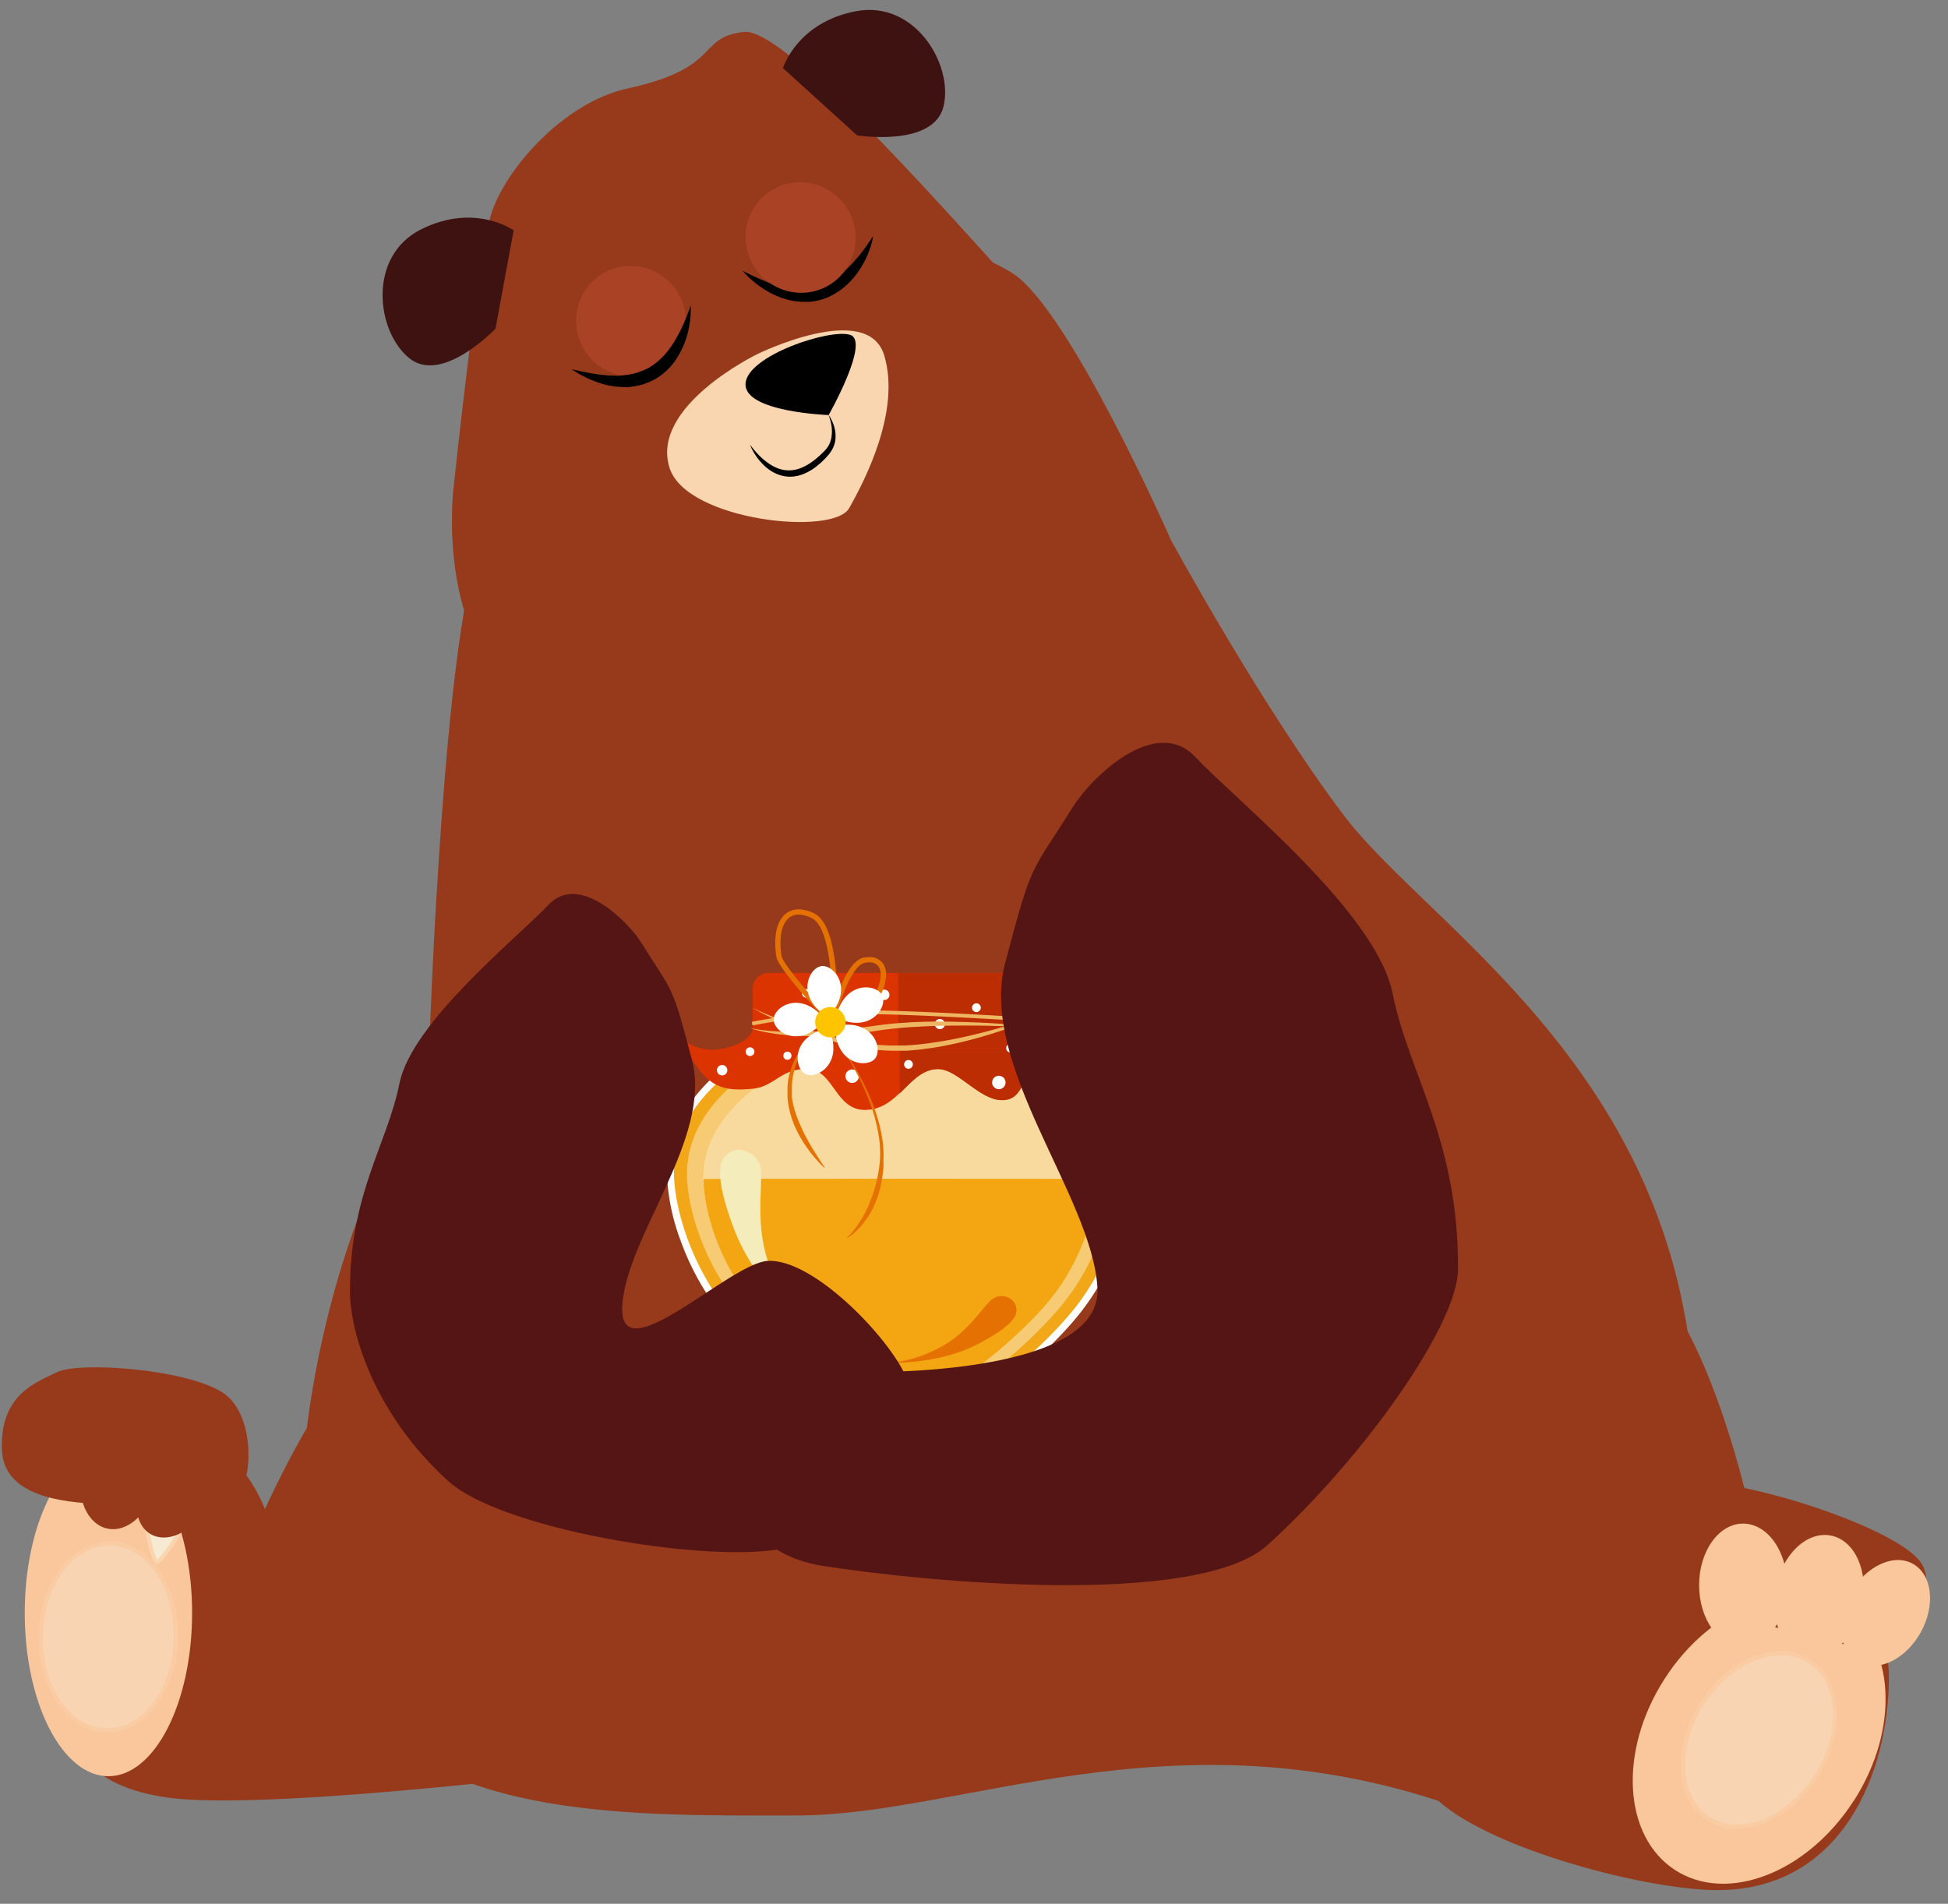 <svg xmlns="http://www.w3.org/2000/svg" viewBox="-0.48 -2.49 488.851 477.85"><rect x="-0.48" y="-2.49" width="488.851" height="477.85" fill="#808080" stroke="none"/><defs><clipPath id="a"><path d="M446.5 412.9c-6.94 0-14.56 4.87-19.4 12.41-6.85 10.68-6.21 23.36 1.44 28.27a12.57 12.57 0 0 0 6.91 2c6.94 0 14.56-4.87 19.4-12.41 6.86-10.68 6.21-23.36-1.44-28.27a12.58 12.58 0 0 0-6.91-2z" fill="none"/></clipPath></defs><title>Depositphotos_86110172_09</title><g data-name="Layer 2"><g data-name="Layer 28"><path d="M146.13 313.9s-32.58 1.36-48.87 14.93S66 376.34 66 376.34s-8.14-23.08-28.51-19-31.29 25.79-27.22 49.1 5.5 38.6 31.29 42.26 114.11-7.7 114.11-7.7l-9.54-127.1z" fill="#963a1b"/><path d="M47.73 402.34c0 22.62-9.42 41-21 41s-21-18.34-21-41 9.42-41 21-41 21 18.34 21 41z" fill="#fac69c"/><path d="M57.42 373.49c5.37 0 7.27-20.71-2.23-26.58s-35.92-7.68-41.34-5S-.48 347.52 0 361.37c.75 20.03 43 12.12 57.42 12.12z" fill="#963a1b"/><path d="M303.29 424.77s43.68 12.56 57.25 24.78 52.34 22.37 70 22.37c31 0 43-29.16 43-53.59s-35.66-44.79-35.66-44.79-10.86-48-28.5-58.81c-25-15.41-67.63 11.43-88 34.51s-18.12 75.54-18.12 75.54z" fill="#963a1b"/><path d="M464.73 449.47c-11.6 18.07-31.65 25.89-44.77 17.47s-14.35-29.9-2.74-48 31.65-25.86 44.78-17.44 14.35 29.9 2.74 48z" fill="#fac69c"/><path d="M470.47 412s17.66-13.55 10.87-22.59-47.66-22-61.08-19.9-16.56 11-11 21.13S470.47 412 470.47 412z" fill="#963a1b"/><path d="M293.25 132.85s22.83 41.93 43.44 69.23c22 29.16 88.23 66.51 88.23 154.74 0 55.92-34.6 102.46-64.38 92.72-68.1-22.26-120.22 3.65-160.94 3.65s-89.75 1.36-112.83-29.86-6.62-98.76 4.23-124 16.29-40.21 16.29-40.21 3.7-108.64 13.57-126.24c15.57-27.76 22.06-51.68 36-63.48 18.43-15.64 70.66-19.43 96.64-3.38 14.2 8.78 39.79 66.86 39.79 66.86z" fill="#963a1b"/><path d="M156.93 19.74c-16 3.48-30.77 20.41-34.17 31.59s-9.47 69.09-9.47 69.09-4.43 37.31 17.79 52.73 54.48 30.32 54.48 30.32 58.91-31.34 63.05-41.33 20.6-77.76 11.94-85.93S198.3 4.15 186.22 5.52 181 14.5 156.93 19.74z" fill="#963a1b"/><path d="M189.61 86.37s-27.26 13.15-22 28.77c4.41 13.06 41 17 45 9.93s13-24.47 8.8-38.37-31.8-.33-31.8-.33z" fill="#f9d6af"/><path d="M207.47 101.69s-21.15-.73-20.86-7.83 21.37-14 26.32-12.28-5.46 20.11-5.46 20.11z"/><path d="M128.42 55.33s-9.72-7-23.2-.27-11.34 25.48-3.07 32.3S123.86 80 123.86 80z" fill="#3e1211"/><path d="M196 14.6S199.51 3.13 214.32.32s24.46 13.4 22 23.83-21.71 7.33-21.71 7.33z" fill="#3e1211"/><path d="M185.72 65.43l.43.2c.28.13.69.32 1.2.58l.85.43 1 .45 1.12.51 1.26.51c.86.39 1.84.67 2.84 1 .51.13 1 .28 1.56.42s1.08.21 1.63.33a8 8 0 0 0 .84.11l.84.1H201a16.06 16.06 0 0 0 1.71-.16l.85-.13.83-.21c.14 0 .28-.06.42-.11l.41-.14c.27-.1.55-.17.81-.29l.79-.35a8.29 8.29 0 0 0 .77-.39c.51-.25 1-.58 1.48-.87l.69-.5.34-.25.33-.26a25 25 0 0 0 2.43-2.21c.37-.38.72-.76 1.05-1.14s.64-.76 1-1.11c.59-.73 1.13-1.43 1.58-2.06s.84-1.2 1.16-1.66.57-.85.73-1.11l.25-.4a14.45 14.45 0 0 1-.37 1.78c-.15.56-.35 1.23-.64 2a24.58 24.58 0 0 1-1.1 2.5 24.08 24.08 0 0 1-1.69 2.8 20 20 0 0 1-2.41 2.82 8.4 8.4 0 0 1-.72.67l-.77.65a16.13 16.13 0 0 1-1.71 1.16 15.29 15.29 0 0 1-1.88 1c-.32.15-.67.25-1 .38l-.51.18c-.17.06-.35.09-.52.14l-1.05.25c-.35.06-.71.1-1.06.15l-.53.07h-1.59c-.7 0-1.39-.09-2.07-.17s-1.33-.23-2-.42l-.92-.28a8.19 8.19 0 0 1-.89-.3c-.57-.24-1.13-.47-1.66-.71a25.07 25.07 0 0 1-2.82-1.65c-.41-.29-.81-.55-1.18-.82l-1-.82-.86-.73-.67-.67c-.41-.4-.71-.74-.93-1z"/><path d="M207.47 101.69a8 8 0 0 1 .75 1.27 9.82 9.82 0 0 1 .62 1.6c.11.32.17.67.25 1a8.5 8.5 0 0 1 .11 1.2 8.07 8.07 0 0 1-.07 1.33c0 .23-.09.46-.15.7s-.15.46-.23.7-.08.24-.14.35l-.18.34a4.52 4.52 0 0 1-.39.68l-.47.65-.51.57-.5.56c-.17.19-.38.37-.57.56l-.59.56-.63.52a14.64 14.64 0 0 1-1.33 1c-.22.16-.48.29-.72.43a7 7 0 0 1-.75.4 9.67 9.67 0 0 1-3.28 1 8.45 8.45 0 0 1-3.32-.31 9.62 9.62 0 0 1-2.75-1.35 11.76 11.76 0 0 1-2-1.77 15.32 15.32 0 0 1-2.27-3.2c-.22-.41-.37-.75-.47-1s-.14-.36-.14-.36.31.44.89 1.15c.29.36.67.77 1.1 1.24s1 1 1.55 1.45a14.12 14.12 0 0 0 2 1.41 9.45 9.45 0 0 0 2.47 1 7.66 7.66 0 0 0 2.75.13 8.75 8.75 0 0 0 2.75-.85 13.93 13.93 0 0 0 2.52-1.58l.59-.46.55-.48c.18-.16.37-.31.54-.49l.54-.53.51-.5.42-.49a3.43 3.43 0 0 0 .37-.52l.17-.26c.06-.09.09-.19.14-.28a6.38 6.38 0 0 0 .63-2.26 9 9 0 0 0 0-2.07 13.06 13.06 0 0 0-.31-1.61c-.12-.44-.22-.79-.31-1s-.14-.43-.14-.43z"/><ellipse cx="157.89" cy="78.12" rx="13.75" ry="13.91" transform="rotate(-28.68 157.913 78.125)" fill="#aa4226"/><path d="M142.9 90.18l.47.09c.3.07.75.15 1.3.28l.92.22 1.08.2 1.2.24 1.35.2c.93.18 1.95.23 3 .35.53 0 1.07 0 1.62.05s1.1 0 1.66-.06a8 8 0 0 0 .84-.09l.84-.1c.28 0 .55-.12.83-.17s.56-.1.84-.18a16.06 16.06 0 0 0 1.62-.55l.8-.32.73-.34c.13-.07.26-.12.38-.2l.36-.23c.24-.16.49-.29.72-.47l.69-.52a8.1 8.1 0 0 0 .66-.55c.44-.36.82-.79 1.24-1.19l.56-.64.28-.32.26-.33A24.93 24.93 0 0 0 169 82.8c.27-.46.53-.9.76-1.35s.45-.88.67-1.3c.41-.85.77-1.65 1.06-2.37s.55-1.36.75-1.89.36-1 .45-1.24l.15-.45a14.42 14.42 0 0 1 0 1.82c0 .58-.06 1.28-.17 2.09a24.34 24.34 0 0 1-.49 2.69 23.9 23.9 0 0 1-1 3.11 20 20 0 0 1-1.69 3.3 8.35 8.35 0 0 1-.49.79c-.2.27-.39.54-.6.81a16.16 16.16 0 0 1-1.4 1.52 15.27 15.27 0 0 1-1.61 1.38c-.28.22-.59.4-.89.6l-.45.29c-.15.1-.32.17-.47.26l-1 .48c-.33.14-.67.26-1 .39l-.5.19c-.17.06-.34.09-.51.14l-1 .26c-.68.14-1.37.23-2.05.31s-1.35.08-2 0l-1-.06a8.32 8.32 0 0 1-.94-.09c-.61-.11-1.21-.2-1.78-.31a25 25 0 0 1-3.12-1c-.47-.19-.92-.35-1.34-.53l-1.17-.57-1-.51-.81-.49c-.49-.3-.86-.56-1.12-.72z"/><ellipse cx="200.43" cy="57.12" rx="13.75" ry="13.91" transform="rotate(-28.68 200.456 57.12)" fill="#aa4226"/><g clip-path="url(#a)"><path fill="#f8d4b2" d="M420.25 412.9h41.46v42.63h-41.46z"/></g><path d="M435.45 455.53a12.57 12.57 0 0 1-6.91-2c-7.65-4.91-8.29-17.6-1.44-28.27 4.84-7.54 12.45-12.41 19.4-12.41a12.58 12.58 0 0 1 6.91 2c7.65 4.91 8.3 17.6 1.44 28.27-4.84 7.54-12.45 12.41-19.4 12.41zm11-43.62c-7.27 0-15.21 5-20.23 12.86-7.15 11.14-6.37 24.44 1.74 29.65a13.56 13.56 0 0 0 7.45 2.11c7.27 0 15.21-5 20.23-12.86 7.15-11.14 6.37-24.44-1.74-29.65a13.55 13.55 0 0 0-7.45-2.11z" fill="#facca4"/><path d="M26.92 385.37c-9 0-16.45 10.17-16.72 22.66-.27 12.69 6.91 23.16 16 23.36h.25c9 0 16.45-10.17 16.72-22.66.27-12.69-6.91-23.16-16-23.36z" fill="#f8d4b2"/><path d="M26.45 431.39h-.25c-9.09-.19-16.26-10.67-16-23.36.26-12.49 7.77-22.66 16.72-22.66h.25c9.09.19 16.27 10.67 16 23.36-.26 12.49-7.76 22.66-16.72 22.66zm.48-47c-4.65 0-9 2.46-12.39 7A29.1 29.1 0 0 0 9.21 408c-.28 13.23 7.33 24.17 17 24.37h.27c4.64 0 9-2.47 12.38-7a29.09 29.09 0 0 0 5.33-16.68c.28-13.23-7.33-24.17-17-24.37z" fill="#facca4"/><path d="M36.37 380.87s1.44 9.18 2.74 8.62c1-.41 6.59-8.25 5.68-8.65-3.79-1.65-8.42.03-8.42.03z" fill="#f6ead2"/><path d="M39 390c-.72 0-1.38-.8-2.28-4.71-.5-2.15-.84-4.33-.84-4.36l-.06-.41.39-.14a15.6 15.6 0 0 1 4.79-.79 9.85 9.85 0 0 1 4 .77.69.69 0 0 1 .4.67c0 1.51-4.93 8.4-6.07 8.89a.79.79 0 0 1-.33.08zm-2.07-8.8c.56 3.43 1.48 7.16 2.07 7.76 1-.74 5-6.41 5.37-7.77a9.05 9.05 0 0 0-3.38-.59 15 15 0 0 0-4.06.62z" fill="#f9d6af"/><ellipse cx="29.22" cy="368.36" rx="13.14" ry="9.39" transform="rotate(-77.83 29.203 368.345)" fill="#963a1b"/><ellipse cx="43.34" cy="372.18" rx="12" ry="8.58" transform="rotate(-60.03 43.343 372.187)" fill="#963a1b"/><ellipse cx="436.95" cy="395.38" rx="11.04" ry="15.45" fill="#fac69c"/><ellipse cx="456.01" cy="398.11" rx="15.45" ry="11.04" transform="rotate(-78.75 455.99 398.11)" fill="#fac69c"/><ellipse cx="472.69" cy="402.34" rx="14.11" ry="10.09" transform="rotate(-60.95 472.704 402.338)" fill="#fac69c"/><path d="M252.58 256.45h-54.25S167.7 268 167.78 291.74c0 9.25 4.48 24 13.69 35.29s23.18 21.33 23.18 21.33h41.61s14-10 23.18-21.33 13.67-26 13.69-35.29c.08-23.7-30.55-35.29-30.55-35.29z" fill="#f2a718"/><path d="M246.56 349.29h-42.2l-.24-.17c-.14-.1-14.16-10.21-23.35-21.5a65 65 0 0 1-10.44-18.69 53.12 53.12 0 0 1-3.46-17.18 29 29 0 0 1 4.89-16 45.77 45.77 0 0 1 10.72-11.25 67.83 67.83 0 0 1 15.52-8.91l.16-.06h54.59l.16.06a67.83 67.83 0 0 1 15.54 8.89 45.75 45.75 0 0 1 10.72 11.25 29 29 0 0 1 4.89 16 53.06 53.06 0 0 1-3.46 17.18 65 65 0 0 1-10.44 18.69c-9.16 11.3-23.22 21.4-23.36 21.51l-.24.17zM205 347.44h41c1.87-1.37 14.38-10.7 22.76-21 9.23-11.34 13.46-25.94 13.49-34.71 0-11.86-8.07-20.58-14.89-25.8a67.58 67.58 0 0 0-14.92-8.57H198.5a67.78 67.78 0 0 0-15 8.6c-9.88 7.58-14.88 16.26-14.85 25.77 0 8.77 4.26 23.38 13.49 34.71 8.38 10.29 20.89 19.62 22.76 21z" fill="#fff"/><path d="M207.59 342s-12-8.59-19.9-18.32-11.73-22.36-11.76-30.3C175.86 273 202.16 263 202.16 263h46.59S275 273 275 293.33c0 7.94-3.84 20.58-11.76 30.3S243.32 342 243.32 342zm42.77-83l-50.36.43s-28.34 11-28.08 33c.1 8.59 4.34 22.21 13 32.65s21.68 19.62 21.68 19.62l38.62-.33s12.88-9.4 21.35-20S279 300 279 291.44c-.12-22-28.63-32.52-28.63-32.52z" fill="#f7ca74"/><path d="M248.75 263h-46.59s-26.3 9.95-26.23 30.3c0 7.94 3.84 20.58 11.76 30.3s19.9 18.4 19.9 18.4h35.73s12-8.59 19.9-18.32S275 301.28 275 293.33C275 273 248.75 263 248.75 263z" fill="#f9da9e"/><path d="M188.43 255.57s0 3.36-6.88 5c-7.94 1.92-12.06-3.53-12.06-3.53a52.35 52.35 0 0 0 6.13 9.74c3.47 4.11 7.26 4.53 12.81 4s7.28-5.39 14.12-4.91c6.18.44 6.66 10.23 14 10.23 8.49 0 11-10 18.16-10.28 5.48-.19 11.32 9.12 17.66 7.64 4.67-1.09 4-8.75 9.32-9.52 4.1-.59 4.89 6.91 13.11 3.88 3.5-1.29 6.59-8.93 6.59-8.93s-5.43 2.64-10.06 1.66c-6.61-1.4-9.63-5-9.63-5z" fill="#db3401"/><path d="M271.36 260.59c-6.61-1.4-9.63-5-9.63-5h-36.44v16.36c2.94-2.78 5.49-6 9.45-6.09 5.48-.19 11.32 9.12 17.66 7.64 4.67-1.09 4-8.75 9.32-9.52 4.1-.59 4.89 6.91 13.11 3.88 3.5-1.29 6.59-8.93 6.59-8.93s-5.42 2.64-10.06 1.66z" fill="#bd2d03"/><path d="M176.08 293.45c0 7.92 3.83 20.52 11.72 30.21s19.84 18.26 19.84 18.26h35.62s11.95-8.57 19.84-18.26 11.7-22.29 11.72-30.21c.01-.12-98.74-.12-98.74 0z" fill="#f4a612"/><path d="M262.18 260.59v-14.87a4 4 0 0 0-4-4h-65.8a4 4 0 0 0-4 4v14.87z" fill="#db3401"/><path d="M258.21 241.75h-33.29v18.84h37.25v-14.87a4 4 0 0 0-3.96-3.97z" fill="#bd2d03"/><circle cx="213.37" cy="267.63" r="1.69" fill="#fffffe"/><circle cx="197.12" cy="262.49" r="1.02" fill="#fffffe"/><circle cx="180.74" cy="266.13" r="1.31" fill="#fffffe"/><circle cx="201.87" cy="246.84" r="1.1" fill="#fffffe"/><circle cx="227.5" cy="264.67" r="1.1" fill="#fffffe"/><circle cx="250.18" cy="269.21" r="1.69" fill="#fffffe"/><circle cx="253.12" cy="260.59" r="1.1" fill="#fffffe"/><circle cx="221.42" cy="247.21" r="1.31" fill="#fffffe"/><circle cx="210.66" cy="253.01" r="1.02" fill="#fffffe"/><circle cx="244.55" cy="250.44" r="1.1" fill="#fffffe"/><circle cx="235.37" cy="254.55" r="1.27" fill="#fffffe"/><circle cx="255.7" cy="246" r="1.02" fill="#fffffe"/><circle cx="268.47" cy="263.45" r="1.02" fill="#fffffe"/><circle cx="187.74" cy="261.48" r="1.1" fill="#fffffe"/><path d="M183.49 286.39c-2.73 1.27-5.78 3.29 0 19s20.32 27.15 20.32 27.15S196.5 327 192.2 314c-3.57-10.8-.65-21.27-2.13-24.46s-4.93-3.91-6.58-3.15z" fill="#f5ecbc"/><path d="M254.19 324.65c.85 2 1.51 4.54-9.11 10.14s-23.89 4.76-23.89 4.76 6.56.55 15.1-4.33c7.09-4.06 10.56-11.06 12.88-12a3.92 3.92 0 0 1 5.02 1.43z" fill="#e57102"/><path d="M262.1 255.57l-.84-.05-2.37-.13-3.68-.17c-1.42-.06-3-.13-4.77-.17s-3.64-.1-5.64-.12-4.11 0-6.29 0-4.44.07-6.72.18-4.61.24-6.91.46l-1.73.18-1.72.21-1.71.24-1.71.26-1.71.24-1.69.21c-.56.07-1.12.13-1.68.18l-1.65.15c-1.09.1-2.17.17-3.23.23s-2.09.09-3.1.11c-2 0-3.92 0-5.68-.09-.88 0-1.72-.11-2.52-.18s-1.55-.16-2.26-.25c-1.42-.2-2.65-.42-3.65-.64s-1.78-.44-2.3-.61l-.59-.2-.2-.08s.28.08.82.18 1.33.24 2.34.37 2.24.25 3.65.33c.71 0 1.46.08 2.25.1h2.5c1.74 0 3.63 0 5.62-.13q1.49-.07 3.06-.19c1-.07 2.11-.16 3.19-.26l1.64-.17.83-.09.83-.1 1.68-.2 1.69-.22 1.71-.24 1.74-.23 1.75-.19 1.75-.16c2.34-.19 4.68-.31 7-.37s4.57-.06 6.76 0 4.31.1 6.31.19 3.9.19 5.65.32 3.35.25 4.77.38l3.67.36 2.36.27z" fill="#eeb661"/><path d="M188.38 254.89l-.19-.9a161 161 0 0 1 25.81-2.85c13.3-.27 48 2.06 48.35 2.09l-.06.92c-.35 0-35-2.35-48.27-2.08a159.81 159.81 0 0 0-25.64 2.82z" fill="#eeb661"/><path d="M188.28 250.44l.78.37 2.23 1c1 .42 2.15.91 3.51 1.45s2.91 1.12 4.61 1.72q1.27.45 2.66.9a98.212 98.212 0 0 0 9.12 2.51q1.64.36 3.35.66t3.45.51a47.44 47.44 0 0 0 7.07.36h1.79l1.77-.12 1.77-.17 1.76-.21q1.75-.24 3.46-.51t3.36-.61c2.2-.44 4.32-.92 6.32-1.42l1.48-.38 1.43-.38 1.38-.38 1.33-.38c.87-.25 1.69-.5 2.48-.74l2.23-.69c1.4-.45 2.61-.85 3.61-1.19l2.31-.81.81-.3-.78.37c-.52.23-1.27.57-2.24 1s-2.16.9-3.53 1.42-2.93 1.1-4.65 1.67l-1.32.44-1.37.44-1.42.43-1.47.43c-2 .57-4.12 1.12-6.34 1.61-1.11.24-2.24.47-3.39.69-.57.11-1.16.2-1.74.3l-1.76.26-1.78.23-1.8.18-1.82.14h-1.82a48.75 48.75 0 0 1-7.27-.41c-1.19-.15-2.36-.34-3.51-.57s-2.28-.47-3.39-.74c-2.21-.53-4.32-1.16-6.29-1.82s-3.82-1.34-5.5-2-3.2-1.35-4.54-2-2.48-1.19-3.42-1.67-1.66-.89-2.16-1.16z" fill="#eeb661"/><path d="M209.44 256.39l-1.05-1.12s-3.41-3.63-6.8-7.55c-7-8.06-7.19-9.65-7.26-10.18-.65-4.54-.07-8 1.67-10a5.09 5.09 0 0 1 4-1.78 8.8 8.8 0 0 1 3.83 1c3 1.47 4.88 6.69 5.57 15.51a107.72 107.72 0 0 1 .16 12.59zM200 227.07a3.77 3.77 0 0 0-3 1.32c-1.47 1.69-1.95 4.87-1.36 9 .28 2 7.5 10.32 12.65 15.86.25-7.47-.24-22.92-5.06-25.28a7.51 7.51 0 0 0-3.23-.9z" fill="#e57102"/><path d="M207 256.64l.33-1.5a72.77 72.77 0 0 1 2.4-8.13c2.07-5.65 4.28-8.72 6.58-9.14a7.47 7.47 0 0 1 1.34-.13 4 4 0 0 1 3.53 1.71c1.07 1.65.9 4.28-.48 7.41-.17.37-.61 1.37-6.62 5.34-2.9 1.92-5.74 3.63-5.77 3.64zm10.65-17.57a6.13 6.13 0 0 0-1.1.11c-1.75.32-3.73 3.26-5.58 8.29-.91 2.47-1.59 4.92-2 6.44 4.47-2.75 10-6.49 10.5-7.56 1.18-2.67 1.39-4.91.58-6.16a2.69 2.69 0 0 0-2.37-1.13z" fill="#e57102"/><path d="M204.66 256.82l-.32.28c-.21.19-.5.47-.86.85a20.27 20.27 0 0 0-2.58 3.42 18.91 18.91 0 0 0-2.24 5.55 18.15 18.15 0 0 0-.42 3.34v2.59c0 .15 0 .29.06.43s0 .29.07.43a21.24 21.24 0 0 0 .87 3.35c.37 1.09.8 2.13 1.24 3.13s.91 2 1.38 2.85.94 1.73 1.4 2.49.89 1.45 1.28 2.06.74 1.13 1 1.56.53.77.69 1l.25.35-.1.09-.32-.29c-.21-.19-.51-.48-.87-.86s-.8-.85-1.27-1.41-1-1.21-1.53-1.94-1.09-1.55-1.63-2.44a29 29 0 0 1-1.55-2.9 23.62 23.62 0 0 1-1.24-3.31 22.78 22.78 0 0 1-.74-3.58c0-.3-.07-.61-.09-.92v-2.74a18 18 0 0 1 .59-3.48 18.9 18.9 0 0 1 1.15-3.08 19.61 19.61 0 0 1 1.47-2.54 20 20 0 0 1 2.83-3.32c.38-.36.7-.62.92-.8l.34-.26z" fill="#e57102"/><path d="M209.73 258.87s.53.67 1.37 1.89 2 3 3.29 5.21a65.4 65.4 0 0 1 3.84 7.84 48.08 48.08 0 0 1 1.62 4.67 37.25 37.25 0 0 1 1.1 5 27.61 27.61 0 0 1 .28 5.14v1.87l-.06.63c-.08.83-.2 1.64-.33 2.44a26.15 26.15 0 0 1-1.14 4.54l-.19.52c-.06.17-.13.34-.2.51-.14.33-.28.67-.43 1l-.22.47-.24.46c-.15.3-.32.59-.48.88a21.228 21.228 0 0 1-1.51 2.28c-.17.22-.34.44-.51.64a17.28 17.28 0 0 1-1.89 2 13.12 13.12 0 0 1-1.38 1.08l-.39.25-.14.08-.07-.11.11-.1.32-.31c.28-.28.67-.7 1.14-1.27l.36-.45.38-.5.4-.56c.14-.19.28-.4.41-.61s.28-.43.42-.66.28-.47.43-.71l.42-.76.21-.4.21-.41a34.63 34.63 0 0 0 1.54-3.7 37.94 37.94 0 0 0 1.24-4.31 34.4 34.4 0 0 0 .7-4.78 26.69 26.69 0 0 0-.16-5 42.11 42.11 0 0 0-2.45-9.55 65.4 65.4 0 0 0-3.59-7.88c-1.2-2.24-2.31-4-3.11-5.29s-1.3-1.93-1.3-1.93z" fill="#e57102"/><path d="M205.68 240c3.2-.4 8.37 5.85 1.6 12.8-8.28-5.07-4.8-12.4-1.6-12.8z" fill="#fff"/><path d="M201.62 267.07c-2.88-1.45-3.68-9.52 5.82-11.52 4.03 8.83-2.94 12.98-5.82 11.52z" fill="#fff"/><path d="M193.67 253.41c0-3.22 6.85-7.57 12.9 0-6.07 7.59-12.9 3.23-12.9 0z" fill="#fff"/><path d="M220.93 247.37c1.38 2.92-3 9.77-11.67 5.5 2.25-9.43 10.3-8.41 11.67-5.5z" fill="#fff"/><path d="M219.11 263.21c-2 2.49-10.1 1.52-10-8.19 9.52-2.02 12.04 5.7 10 8.19z" fill="#fff"/><circle cx="207.9" cy="254.08" r="3.81" fill="#fec400"/><path d="M268.79 200c-10.92 17.41-10.17 13.33-17 39.12s21.78 58.55 23.14 81.63-61.62 21.14-61.62 21.14-25.21-12.42-32 1.15-1.31 43.39 24.49 47.47 94.42 10.65 111.88-5.25c24.5-22.32 47.69-55.51 47.74-69.15.13-32.58-12.34-48.88-16.42-69.24s-39.26-48.44-49.44-59.29-26.36 5.36-30.77 12.42z" fill="#561515"/><path d="M160.36 234c8.25 13.15 7.68 10.07 12.81 29.56s-16.46 44.24-17.49 61.68 27-10.76 36.52-11.25c11.05-.57 29.09 17.84 34.22 28.09s-12.42 41.31-31.95 44.38-69.32-5.22-82.51-17.23c-18.51-16.86-24.57-37.17-24.61-47.47-.1-24.62 9.33-36.93 12.41-52.31s29.66-36.6 37.35-44.8S157 228.7 160.36 234z" fill="#561515"/></g></g></svg>